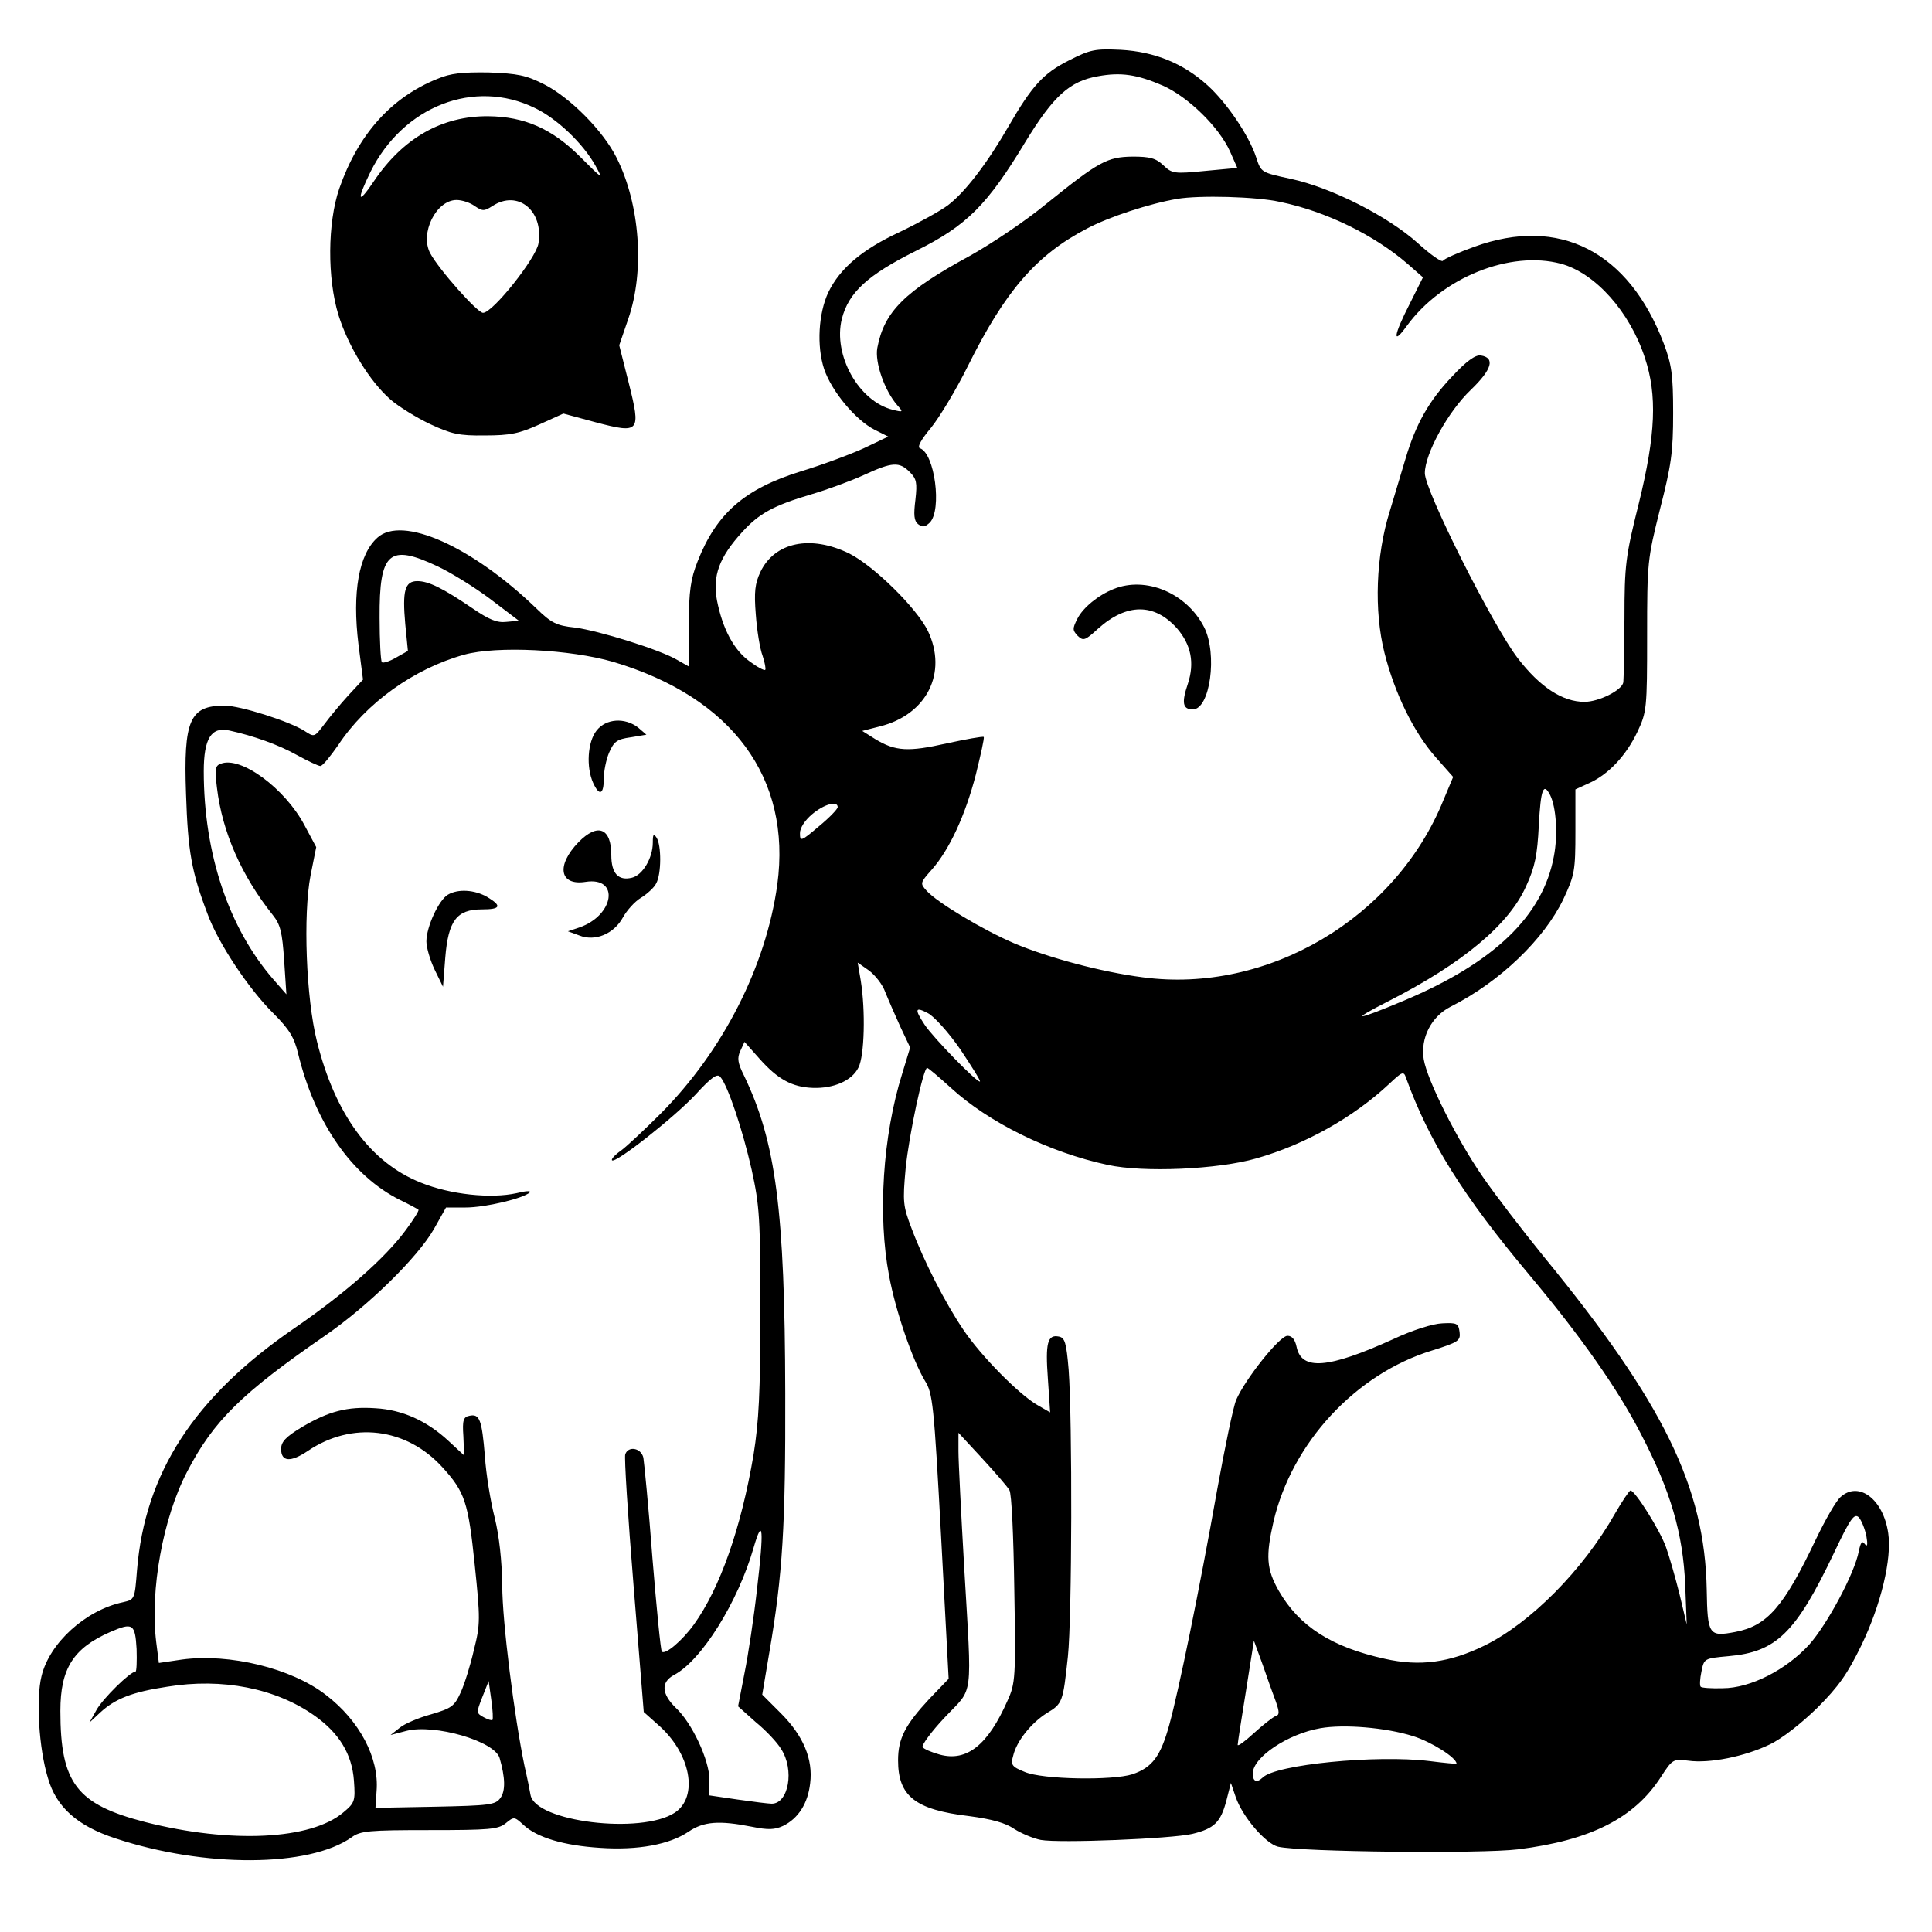 <?xml version="1.0" standalone="no"?>
<!DOCTYPE svg PUBLIC "-//W3C//DTD SVG 20010904//EN"
 "http://www.w3.org/TR/2001/REC-SVG-20010904/DTD/svg10.dtd">
<svg version="1.0" xmlns="http://www.w3.org/2000/svg"
 width="512pt" height="512pt" viewBox="0 0 512 512"
 preserveAspectRatio="xMidYMid meet">
<g transform="translate(0,512) scale(0.1,-0.1)"
fill="#000000" stroke="none">
<path d="M2833 4960 c-68 -34 -98 -67 -161 -176 -56 -97 -115 -174 -160 -208
-20 -15 -78 -47 -128 -71 -99 -46 -158 -96 -189 -160 -26 -56 -31 -142 -11
-203 20 -59 83 -135 134 -161 l36 -18 -65 -31 c-35 -16 -110 -44 -166 -61
-149 -46 -224 -111 -274 -238 -19 -48 -23 -78 -24 -169 l0 -110 -30 17 c-45
27 -209 78 -272 86 -48 5 -62 12 -102 51 -170 164 -355 247 -421 187 -49 -44
-67 -144 -50 -283 l12 -93 -39 -42 c-21 -23 -50 -58 -64 -77 -26 -34 -26 -34
-52 -17 -39 25 -170 67 -212 67 -92 0 -109 -38 -102 -234 5 -151 14 -205 57
-318 28 -77 109 -199 175 -264 42 -42 55 -64 65 -106 45 -184 142 -324 270
-388 25 -12 47 -24 49 -26 2 -2 -13 -26 -33 -53 -55 -75 -162 -169 -296 -261
-265 -182 -396 -383 -417 -642 -6 -76 -6 -77 -37 -84 -99 -21 -195 -108 -216
-196 -15 -60 -7 -192 17 -270 22 -77 78 -127 179 -160 236 -78 513 -77 626 3
23 17 46 19 206 19 159 0 182 2 202 18 22 18 23 18 47 -4 36 -34 108 -55 203
-61 101 -7 185 9 235 43 40 27 81 30 167 13 44 -9 61 -8 83 2 41 20 66 60 72
113 8 64 -18 126 -78 186 l-49 49 19 113 c35 204 43 335 42 686 -1 486 -25
666 -109 841 -17 34 -19 47 -10 66 l11 24 40 -45 c48 -54 86 -75 141 -77 55
-2 104 19 121 54 16 31 19 151 6 231 l-8 47 30 -21 c16 -12 36 -37 43 -57 8
-20 26 -61 40 -92 l26 -55 -21 -69 c-52 -166 -65 -377 -35 -535 17 -93 62
-224 95 -279 21 -33 24 -62 43 -413 l20 -377 -51 -53 c-64 -69 -83 -105 -83
-163 0 -95 45 -131 189 -148 60 -8 96 -18 119 -34 19 -12 50 -25 70 -29 49 -9
347 3 402 16 58 14 75 31 90 88 l12 47 13 -38 c18 -52 79 -123 112 -131 58
-14 539 -19 636 -7 193 24 308 83 378 191 31 48 33 49 73 44 56 -8 150 11 216
43 32 15 84 56 126 97 57 57 80 90 117 166 52 108 81 229 71 297 -13 90 -78
139 -126 96 -12 -10 -41 -61 -66 -113 -85 -179 -129 -229 -214 -245 -69 -13
-73 -8 -75 112 -5 272 -114 495 -432 883 -56 69 -129 164 -162 212 -69 100
-147 256 -156 311 -9 56 20 113 71 139 131 66 248 179 299 285 30 64 32 75 32
180 l0 111 35 16 c52 23 99 73 129 136 25 53 26 61 26 255 0 195 1 203 34 335
30 117 35 151 35 255 0 103 -4 129 -25 185 -93 244 -277 338 -502 256 -42 -15
-80 -32 -83 -37 -3 -5 -33 16 -67 47 -79 71 -229 147 -336 170 -79 17 -79 17
-92 57 -19 58 -78 145 -129 191 -64 58 -140 89 -230 94 -68 3 -80 1 -137 -28z
m249 -67 c67 -30 149 -110 178 -175 l19 -43 -86 -8 c-81 -8 -87 -7 -110 15
-20 19 -36 23 -82 23 -67 -1 -89 -13 -228 -125 -53 -44 -144 -105 -201 -137
-175 -95 -229 -149 -247 -245 -7 -38 19 -113 53 -152 16 -18 16 -19 -12 -12
-90 22 -159 145 -135 241 18 70 68 116 196 180 135 67 189 121 291 290 74 121
117 160 192 173 60 11 103 5 172 -25z m310 -308 c122 -25 250 -88 338 -164
l41 -36 -35 -70 c-43 -84 -47 -113 -8 -59 94 129 274 201 409 165 91 -25 182
-127 222 -249 33 -99 29 -203 -16 -386 -35 -140 -38 -163 -38 -306 -1 -85 -2
-161 -3 -168 -3 -21 -65 -52 -103 -52 -58 0 -118 39 -177 116 -66 86 -246 444
-246 490 0 51 61 163 122 221 56 54 65 85 26 91 -14 2 -38 -15 -76 -56 -61
-64 -96 -126 -123 -217 -10 -33 -29 -96 -42 -140 -37 -118 -42 -264 -14 -375
27 -107 77 -210 136 -277 l46 -52 -26 -62 c-127 -313 -466 -513 -796 -469
-110 14 -251 52 -341 90 -82 35 -204 108 -232 139 -18 20 -18 21 13 56 47 53
89 144 117 252 13 53 23 97 21 100 -3 2 -47 -6 -98 -17 -102 -23 -136 -21
-189 11 l-35 22 47 12 c124 31 180 142 127 253 -30 61 -143 172 -208 205 -102
50 -198 31 -236 -49 -14 -30 -17 -52 -12 -113 3 -42 11 -91 18 -109 6 -18 9
-35 7 -37 -2 -3 -21 7 -41 22 -42 30 -72 86 -87 162 -12 65 6 114 66 180 45
50 83 71 184 101 41 12 104 35 139 51 76 35 94 36 122 8 18 -18 20 -28 15 -73
-5 -40 -4 -56 7 -65 12 -9 18 -8 31 4 33 34 13 184 -26 197 -8 3 3 23 29 54
22 27 67 101 98 164 99 199 181 294 315 364 58 31 168 67 240 79 58 10 210 6
272 -8z m-2232 -966 c36 -17 99 -56 140 -87 l75 -57 -33 -3 c-25 -3 -46 6 -90
36 -78 53 -116 72 -146 72 -33 0 -40 -25 -32 -114 l7 -71 -32 -18 c-17 -10
-34 -15 -37 -12 -3 3 -6 56 -6 118 -1 174 25 197 154 136z m465 -253 c316 -94
473 -308 435 -590 -30 -217 -144 -441 -309 -607 -42 -42 -89 -86 -105 -98 -16
-11 -27 -23 -24 -26 9 -9 165 114 221 174 43 47 58 57 66 47 20 -23 59 -140
83 -246 21 -96 23 -128 23 -375 0 -216 -4 -292 -18 -380 -33 -195 -89 -354
-158 -450 -31 -43 -76 -81 -85 -72 -3 2 -14 114 -25 248 -10 134 -22 254 -24
266 -6 26 -40 32 -48 9 -3 -7 7 -164 22 -348 l27 -335 37 -33 c88 -76 109
-192 45 -234 -89 -58 -369 -24 -382 47 -2 12 -9 47 -16 77 -27 130 -59 383
-59 478 -1 67 -8 131 -20 180 -11 43 -23 116 -26 163 -8 97 -14 113 -41 107
-16 -3 -19 -12 -16 -54 l2 -51 -41 38 c-58 54 -123 83 -194 87 -75 5 -124 -8
-195 -50 -43 -26 -55 -39 -55 -58 0 -34 25 -36 71 -5 117 79 261 62 357 -44
59 -65 68 -92 85 -257 15 -144 15 -159 -2 -226 -9 -40 -25 -91 -35 -113 -17
-37 -24 -42 -78 -58 -33 -9 -71 -25 -84 -36 l-24 -19 42 11 c74 19 234 -27
247 -72 15 -52 16 -87 2 -106 -13 -18 -28 -20 -173 -23 l-158 -3 3 45 c7 87
-45 186 -134 254 -91 71 -256 111 -382 94 l-61 -9 -7 55 c-17 138 18 330 82
452 70 135 145 208 365 360 116 80 246 208 289 283 l32 57 52 0 c52 0 153 24
170 40 4 5 -11 4 -35 -2 -68 -15 -175 -4 -254 28 -133 53 -227 181 -275 374
-29 115 -37 336 -17 440 l15 75 -31 58 c-52 98 -169 184 -222 163 -15 -5 -16
-15 -10 -64 14 -117 65 -233 148 -337 20 -25 25 -45 30 -120 l6 -90 -35 40
c-118 136 -184 333 -184 551 0 87 20 119 68 108 64 -14 131 -38 179 -65 29
-16 57 -29 62 -29 6 0 26 25 47 55 74 112 201 203 334 240 87 24 281 14 395
-19z m2483 -353 c16 -32 21 -105 10 -162 -29 -158 -158 -282 -398 -383 -129
-54 -146 -55 -40 -1 196 100 320 203 365 306 23 50 29 81 33 159 5 96 12 116
30 81z m-1888 -32 c0 -5 -22 -28 -50 -51 -47 -40 -50 -41 -50 -18 0 14 13 34
32 50 32 27 68 37 68 19z m325 -642 c30 -45 54 -83 52 -85 -5 -6 -125 117
-147 151 -27 41 -25 48 9 30 16 -8 55 -51 86 -96z m-26 -101 c101 -93 262
-172 416 -205 96 -21 293 -12 394 17 130 37 258 109 353 198 34 32 38 34 44
16 61 -169 151 -313 328 -524 135 -161 234 -302 294 -419 80 -153 112 -265
118 -401 l4 -105 -19 80 c-11 44 -27 100 -36 125 -16 45 -82 150 -94 150 -3 0
-22 -28 -41 -61 -85 -150 -224 -290 -346 -350 -92 -45 -171 -56 -264 -35 -141
31 -227 86 -281 180 -33 58 -35 92 -14 184 49 209 218 391 420 453 70 22 76
26 73 49 -3 23 -7 25 -46 23 -25 -1 -79 -18 -130 -42 -172 -78 -243 -84 -256
-20 -4 19 -12 29 -24 29 -21 0 -113 -116 -136 -170 -8 -19 -30 -126 -50 -236
-48 -270 -102 -533 -127 -624 -23 -84 -45 -114 -98 -132 -53 -17 -238 -14
-285 6 -35 14 -38 19 -31 43 9 39 48 87 89 113 42 25 43 29 56 150 11 104 12
625 2 760 -6 72 -10 85 -26 88 -30 6 -36 -17 -29 -112 l6 -89 -33 19 c-48 27
-150 130 -197 200 -48 71 -104 180 -137 268 -23 60 -24 71 -16 159 9 90 47
267 57 267 3 0 31 -24 62 -52z m156 -1067 c6 -9 11 -122 13 -263 4 -234 3
-249 -18 -295 -52 -118 -108 -162 -179 -143 -22 6 -43 15 -46 20 -3 5 23 41
59 79 77 82 72 39 51 401 -8 140 -15 277 -15 304 l0 49 63 -68 c34 -37 67 -75
72 -84z m2271 -121 c4 -23 3 -31 -4 -22 -7 10 -11 5 -16 -19 -11 -59 -84 -194
-131 -247 -61 -67 -156 -116 -230 -116 -29 -1 -56 1 -58 4 -3 3 -2 21 2 40 7
35 7 35 72 41 126 11 178 61 279 273 44 93 54 106 66 95 7 -8 16 -30 20 -49z
m-2940 -143 c-8 -72 -23 -172 -33 -221 l-17 -88 47 -42 c27 -22 57 -54 67 -71
36 -55 20 -145 -25 -145 -8 0 -48 5 -90 11 l-75 11 0 42 c0 51 -46 150 -89
190 -38 37 -40 68 -5 87 73 38 170 194 211 337 25 86 28 50 9 -111z m-1644
-157 c1 -33 0 -60 -3 -60 -14 0 -86 -71 -103 -101 l-19 -34 29 27 c39 36 84
54 177 68 146 24 288 -4 391 -77 65 -46 99 -102 104 -172 4 -54 2 -59 -28 -84
-86 -73 -299 -83 -524 -26 -183 47 -226 103 -226 295 0 112 34 166 132 209 60
26 66 22 70 -45z m3019 -139 c10 -29 10 -36 -1 -39 -7 -3 -33 -23 -57 -45 -24
-22 -43 -36 -43 -31 0 5 10 69 22 143 l21 133 23 -63 c12 -35 28 -80 35 -98z
m-2076 -49 c-2 -2 -12 1 -23 7 -20 11 -20 12 -4 53 l17 43 7 -50 c4 -27 5 -51
3 -53z m2440 -43 c48 -15 115 -57 115 -73 0 -1 -33 2 -72 7 -141 17 -408 -9
-442 -44 -16 -15 -26 -10 -26 11 0 43 93 105 179 120 62 11 173 2 246 -21z"/>
<path d="M2951 3559 c-40 -16 -81 -49 -96 -79 -13 -26 -13 -30 1 -45 15 -14
19 -13 54 19 76 68 149 68 209 1 38 -44 47 -92 29 -147 -17 -50 -14 -68 13
-68 46 0 66 147 30 218 -46 90 -154 136 -240 101z"/>
<path d="M1581 3184 c-24 -30 -28 -97 -9 -139 16 -35 28 -31 28 10 0 20 6 51
14 70 13 30 21 36 57 41 l42 7 -22 19 c-35 27 -85 24 -110 -8z"/>
<path d="M1533 2888 c-60 -62 -50 -116 19 -105 91 14 76 -89 -17 -121 l-30
-10 30 -11 c42 -17 92 4 116 48 10 18 31 42 48 52 16 10 35 27 40 38 14 25 14
101 1 121 -8 12 -10 9 -10 -13 0 -41 -27 -86 -55 -93 -36 -9 -55 11 -55 60 0
72 -36 86 -87 34z"/>
<path d="M1187 2749 c-24 -14 -57 -85 -57 -124 0 -16 10 -50 22 -75 l22 -45 6
77 c8 98 30 128 97 128 50 0 54 9 14 33 -33 19 -77 22 -104 6z"/>
<path d="M1159 4911 c-122 -49 -210 -147 -260 -291 -31 -91 -32 -237 -2 -335
26 -83 83 -176 138 -224 22 -19 69 -48 105 -65 56 -26 76 -31 145 -30 67 0 91
5 144 29 l64 29 85 -23 c118 -31 121 -27 88 105 l-25 99 24 70 c44 127 31 304
-31 427 -36 72 -123 159 -191 194 -49 25 -71 29 -148 32 -69 1 -101 -2 -136
-17z m258 -77 c59 -28 128 -94 161 -153 21 -38 19 -36 -40 23 -75 75 -148 107
-244 108 -123 1 -226 -58 -303 -172 -43 -64 -47 -53 -9 25 87 174 275 247 435
169z m-159 -260 c21 -14 25 -14 47 0 67 44 136 -12 122 -99 -6 -39 -122 -185
-147 -184 -15 0 -117 115 -140 158 -28 53 16 141 70 141 14 0 36 -7 48 -16z"/>
</g>
</svg>
